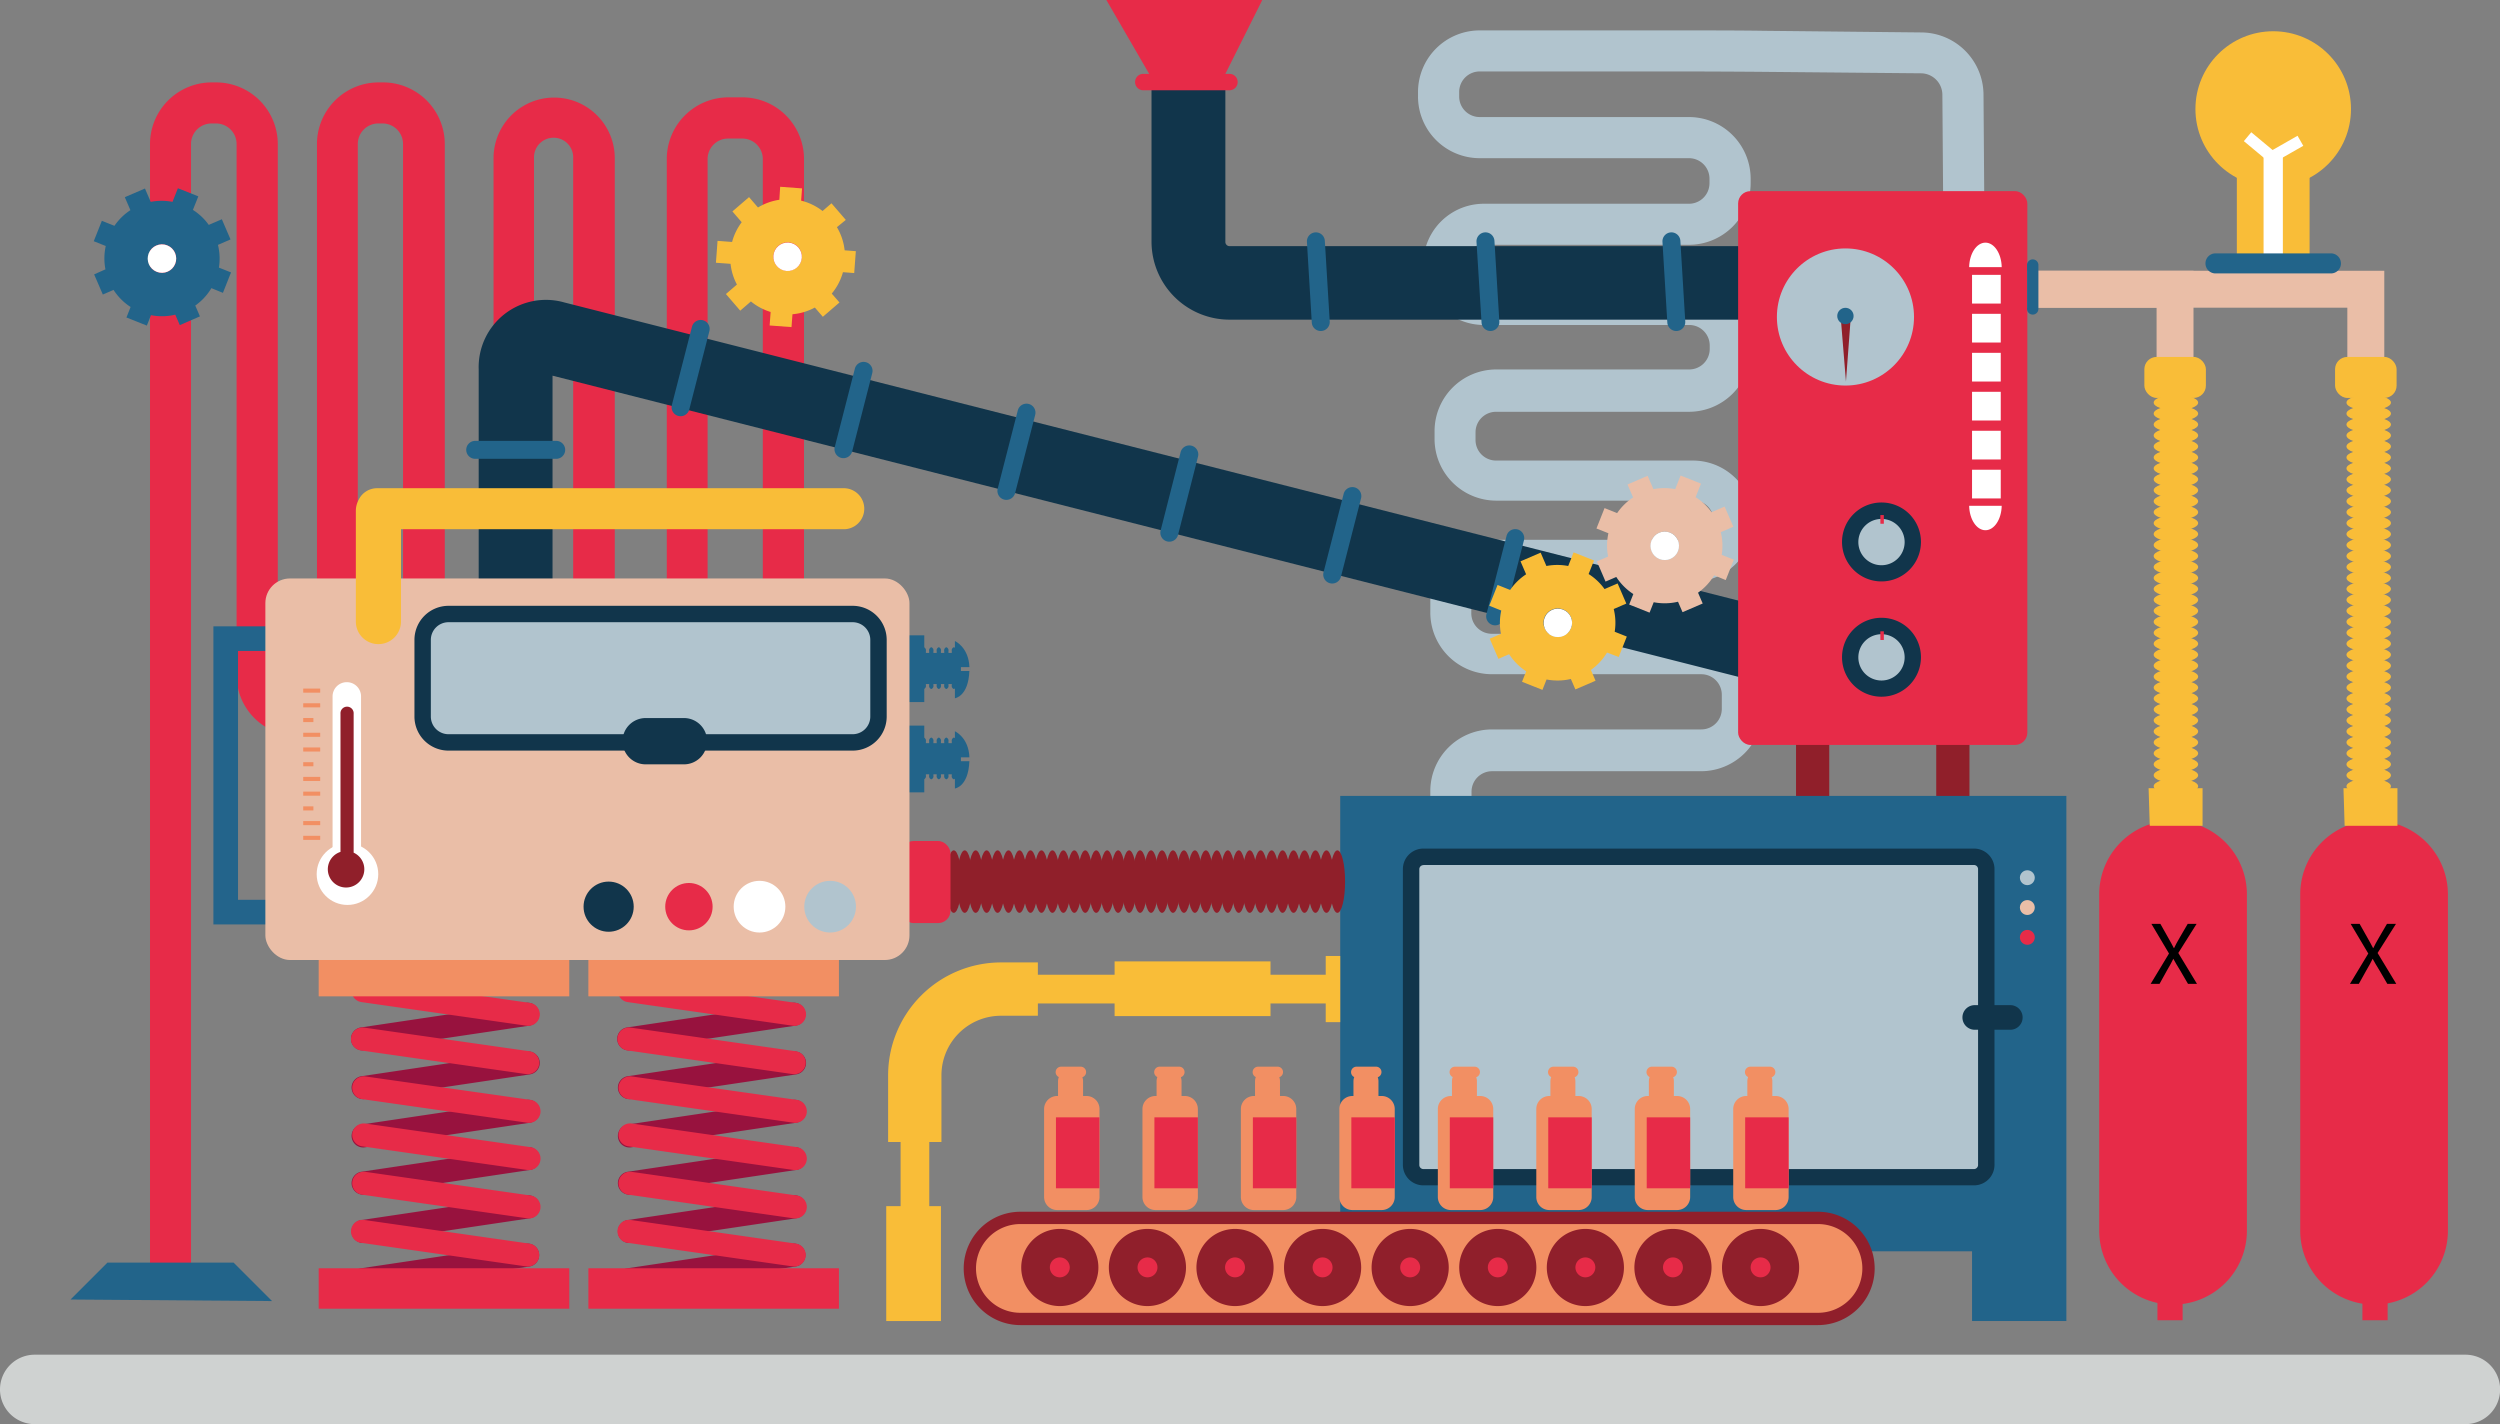 <svg id="object" xmlns="http://www.w3.org/2000/svg" viewBox="0 0 647.97 369.12"><rect x="0" y="0" width="647.97" height="369.12" fill="#808080" stroke="none"/><title>factory</title><path d="M648,360.12a9,9,0,0,1-9,9H9a9,9,0,0,1-9-9H0a9,9,0,0,1,9-9H639a9,9,0,0,1,9,9h0Z" style="fill:#cfd2d1"/><path d="M49.51,336.62H38.88V37.31a16,16,0,0,1,16-15.95H56A16,16,0,0,1,72,37.31V175a5.08,5.08,0,1,0,10.15,0V37.31a16,16,0,0,1,16-15.95h1.18a16,16,0,0,1,15.95,15.95V168.23a5.32,5.32,0,0,0,5.32,5.32h2a5.32,5.32,0,0,0,5.32-5.32V41a15.71,15.71,0,1,1,31.42,0V170.5a5.32,5.32,0,0,0,5.32,5.32h2.84a5.32,5.32,0,0,0,5.32-5.32V41.23a16,16,0,0,1,15.95-16h3.67a16,16,0,0,1,15.95,16V170.5a5.32,5.32,0,0,0,5.32,5.32h1.18a18.45,18.45,0,0,0,5.32-.7v-1.8h10.63v3.91c0,5.6-6.26,9.22-16,9.22h-1.18a16,16,0,0,1-15.95-16V41.23a5.32,5.32,0,0,0-5.32-5.32h-3.67a5.32,5.32,0,0,0-5.32,5.32V170.5a16,16,0,0,1-16,16h-2.84a16,16,0,0,1-16-16V41a5.08,5.08,0,1,0-10.15,0v127.2a16,16,0,0,1-15.95,16h-2a16,16,0,0,1-16-16V37.31A5.32,5.32,0,0,0,99.24,32H98.06a5.32,5.32,0,0,0-5.32,5.32V175a15.71,15.71,0,1,1-31.42,0V37.31A5.32,5.32,0,0,0,56,32H54.83a5.32,5.32,0,0,0-5.32,5.32V336.62Z" style="fill:#e72b48"/><polygon points="18.28 336.82 27.85 327.25 60.54 327.25 70.51 337.22 18.28 336.82" style="fill:#22648a"/><polygon points="617.98 95.79 608.4 95.79 608.4 79.75 514.85 79.75 514.85 70.18 617.98 70.18 617.98 95.79" style="fill:#eabea7"/><polygon points="568.53 95.79 558.96 95.79 558.96 79.75 465.4 79.75 465.4 70.18 568.53 70.18 568.53 95.79" style="fill:#eabea7"/><path d="M582.37,319a19.14,19.14,0,0,1-19.14,19.14h0A19.14,19.14,0,0,1,544.09,319V231.81a19.14,19.14,0,0,1,19.14-19.14h0a19.14,19.14,0,0,1,19.14,19.14V319Z" style="fill:#e72b48"/><path d="M634.47,319a19.14,19.14,0,0,1-19.14,19.14h0A19.14,19.14,0,0,1,596.19,319V231.81a19.14,19.14,0,0,1,19.14-19.14h0a19.14,19.14,0,0,1,19.14,19.14V319Z" style="fill:#e72b48"/><rect x="559.18" y="336.03" width="6.53" height="6.16" style="fill:#e72b48"/><rect x="612.31" y="336.03" width="6.53" height="6.16" style="fill:#e72b48"/><path d="M567.1,255l-2-3.43c-0.81-1.31-1.31-2.17-1.8-3.07h0c-0.44.9-.87,1.73-1.68,3.09L559.73,255h-2.3l4.75-7.86-4.56-7.68h2.33l2.05,3.64c0.58,1,1,1.8,1.43,2.63h0.07c0.44-.92.83-1.64,1.41-2.63l2.12-3.64h2.3L564.59,247l4.84,8H567.1Z"/><path d="M618.76,255l-2-3.43c-0.81-1.31-1.31-2.17-1.8-3.07h0c-0.44.9-.87,1.73-1.68,3.09L611.38,255h-2.3l4.75-7.86-4.57-7.68h2.33l2.05,3.64c0.58,1,1,1.8,1.43,2.63h0.07c0.44-.92.83-1.64,1.41-2.63l2.12-3.64H621L616.24,247l4.84,8h-2.33Z"/><g id="luz"><circle cx="589.19" cy="28.26" r="20.16" style="fill:#f9bd38"/><rect x="579.76" y="33.46" width="18.86" height="34.46" style="fill:#f9bd38"/></g><line x1="589.19" y1="67.27" x2="589.19" y2="39.31" style="fill:none;stroke:#fff;stroke-miterlimit:10;stroke-width:5px"/><path d="M606.75,68.27a2.6,2.6,0,0,1-2.6,2.6H574.23a2.6,2.6,0,0,1-2.6-2.6h0a2.6,2.6,0,0,1,2.6-2.6h29.91a2.6,2.6,0,0,1,2.6,2.6h0Z" style="fill:#22648a"/><polyline points="596.24 36.49 588.87 40.7 582.54 35.43" style="fill:none;stroke:#fff;stroke-miterlimit:10;stroke-width:3px"/><path d="M456.9,222.24H386.72a16,16,0,0,1-16-16v-1.18a16,16,0,0,1,16-16h54.23a5.32,5.32,0,0,0,5.32-5.32v-3.67a5.32,5.32,0,0,0-5.32-5.32H386.72a16,16,0,0,1-16-16v-2.84a16,16,0,0,1,16-16h52.1a5.08,5.08,0,1,0,0-10.15h-51a16,16,0,0,1-16-16v-2a16,16,0,0,1,16-16h50a5.32,5.32,0,0,0,5.32-5.32V89.55a5.32,5.32,0,0,0-5.32-5.32H384.59a15.71,15.71,0,1,1,0-31.42h53.17a5.32,5.32,0,0,0,5.32-5.32V46.32A5.32,5.32,0,0,0,437.76,41H383.53a16,16,0,0,1-16-16V23.88a16,16,0,0,1,16-16h52.1c5.85,0,15.41,0,21.32.1L498.1,8.41a16.2,16.2,0,0,1,16,16l0.3,41.5L503.74,66l-0.3-41.5A5.59,5.59,0,0,0,498,19l-41.16-.38c-5.88-.05-15.4-0.1-21.22-0.1h-52.1a5.32,5.32,0,0,0-5.32,5.32v1.18a5.32,5.32,0,0,0,5.32,5.32h54.23a16,16,0,0,1,16,15.95V47.5a16,16,0,0,1-16,15.95H384.59a5.08,5.08,0,1,0,0,10.15h53.17a16,16,0,0,1,16,16v1.18a16,16,0,0,1-16,15.95h-50a5.32,5.32,0,0,0-5.32,5.32v2a5.32,5.32,0,0,0,5.32,5.32h51a15.71,15.71,0,1,1,0,31.42h-52.1a5.32,5.32,0,0,0-5.32,5.32v2.84a5.32,5.32,0,0,0,5.32,5.32h54.23a16,16,0,0,1,16,15.95v3.67a16,16,0,0,1-16,16H386.72a5.32,5.32,0,0,0-5.32,5.32v1.18a5.32,5.32,0,0,0,5.32,5.32H456.9v10.63Z" style="fill:#b1c4ce"/><path d="M460.73,177.4a19.47,19.47,0,0,1-4.79-.61L143.21,97.37v65.32H124.07v-67a17.43,17.43,0,0,1,22.23-17.29l312.85,79.45,0.81-74a1,1,0,0,0-.95-1H318.66a20.23,20.23,0,0,1-20.2-20.2V19.14H317.6v43.6a1.09,1.09,0,0,0,1.06,1.06H459a20.09,20.09,0,0,1,20.09,20.31l-0.83,75.5a18,18,0,0,1-6.85,14.22A17.46,17.46,0,0,1,460.73,177.4Z" style="fill:#11354b"/><path d="M178.65,106.13a2.33,2.33,0,0,1-2.83,1.68h0a2.33,2.33,0,0,1-1.68-2.83l5.21-20.29A2.33,2.33,0,0,1,182.18,83h0a2.33,2.33,0,0,1,1.68,2.83Z" style="fill:#22648a"/><path d="M123.16,118.92a2.33,2.33,0,0,1-2.32-2.33h0a2.33,2.33,0,0,1,2.33-2.32l21,0a2.33,2.33,0,0,1,2.32,2.33h0a2.33,2.33,0,0,1-2.33,2.32Z" style="fill:#22648a"/><path d="M338.74,62.7a2.33,2.33,0,0,1,2.18-2.47h0a2.33,2.33,0,0,1,2.46,2.18l1.27,20.91a2.33,2.33,0,0,1-2.18,2.47h0A2.33,2.33,0,0,1,340,83.62Z" style="fill:#22648a"/><path d="M382.69,62.7a2.33,2.33,0,0,1,2.18-2.47h0a2.33,2.33,0,0,1,2.47,2.18l1.27,20.91a2.33,2.33,0,0,1-2.18,2.47h0A2.33,2.33,0,0,1,384,83.62Z" style="fill:#22648a"/><path d="M430.89,62.7a2.33,2.33,0,0,1,2.18-2.47h0a2.33,2.33,0,0,1,2.46,2.18l1.27,20.91a2.33,2.33,0,0,1-2.18,2.47h0a2.33,2.33,0,0,1-2.47-2.18Z" style="fill:#22648a"/><path d="M220.87,117a2.33,2.33,0,0,1-2.83,1.68h0a2.33,2.33,0,0,1-1.68-2.83l5.21-20.3a2.33,2.33,0,0,1,2.83-1.68h0a2.33,2.33,0,0,1,1.68,2.83Z" style="fill:#22648a"/><path d="M263.1,127.81a2.33,2.33,0,0,1-2.83,1.68h0a2.33,2.33,0,0,1-1.68-2.83l5.21-20.29a2.33,2.33,0,0,1,2.83-1.67h0a2.33,2.33,0,0,1,1.68,2.83Z" style="fill:#22648a"/><path d="M305.33,138.65a2.33,2.33,0,0,1-2.83,1.68h0a2.33,2.33,0,0,1-1.68-2.83L306,117.2a2.33,2.33,0,0,1,2.83-1.68h0a2.33,2.33,0,0,1,1.68,2.83Z" style="fill:#22648a"/><path d="M347.55,149.49a2.33,2.33,0,0,1-2.83,1.68h0a2.33,2.33,0,0,1-1.68-2.83L348.26,128a2.33,2.33,0,0,1,2.83-1.68h0a2.33,2.33,0,0,1,1.68,2.83Z" style="fill:#22648a"/><path d="M389.78,160.33a2.33,2.33,0,0,1-2.83,1.68h0a2.33,2.33,0,0,1-1.68-2.83l5.21-20.29a2.33,2.33,0,0,1,2.83-1.68h0A2.33,2.33,0,0,1,395,140Z" style="fill:#22648a"/><path d="M320.79,21.27a2.13,2.13,0,0,1-2.13,2.13H296.33a2.13,2.13,0,0,1-2.13-2.13h0a2.13,2.13,0,0,1,2.13-2.13h22.33a2.13,2.13,0,0,1,2.13,2.13h0Z" style="fill:#e72b48"/><rect x="465.51" y="189.36" width="8.61" height="20.46" style="fill:#901f2a"/><rect x="501.85" y="188.01" width="8.61" height="20.45" style="fill:#901f2a"/><rect x="450.5" y="49.54" width="74.96" height="143.54" rx="3.19" ry="3.19" style="fill:#e72b48"/><rect x="511.13" y="71.24" width="7.44" height="7.44" style="fill:#fff"/><rect x="511.13" y="81.34" width="7.44" height="7.44" style="fill:#fff"/><rect x="511.13" y="91.45" width="7.44" height="7.44" style="fill:#fff"/><rect x="511.13" y="101.55" width="7.44" height="7.44" style="fill:#fff"/><rect x="511.13" y="111.65" width="7.44" height="7.44" style="fill:#fff"/><rect x="511.13" y="121.75" width="7.44" height="7.44" style="fill:#fff"/><path d="M518.82,69.23c-0.07-3.52-1.93-6.34-4.22-6.34s-4.15,2.82-4.22,6.34h8.45Z" style="fill:#fff"/><path d="M518.82,131.09c-0.07,3.52-1.93,6.34-4.22,6.34s-4.15-2.82-4.22-6.34h8.45Z" style="fill:#fff"/><circle cx="487.66" cy="140.48" r="8.1" style="fill:#b1c4ce"/><path d="M487.66,150.7a10.23,10.23,0,1,1,10.23-10.23A10.24,10.24,0,0,1,487.66,150.7Zm0-16.2a6,6,0,1,0,6,6A6,6,0,0,0,487.66,134.5Z" style="fill:#11354b"/><circle cx="487.66" cy="170.35" r="8.1" style="fill:#b1c4ce"/><path d="M487.66,180.58a10.23,10.23,0,1,1,10.23-10.23A10.24,10.24,0,0,1,487.66,180.58Zm0-16.2a6,6,0,1,0,6,6A6,6,0,0,0,487.66,164.38Z" style="fill:#11354b"/><rect x="487.37" y="133.5" width="0.9" height="2.25" style="fill:#e72b48"/><rect x="487.37" y="163.63" width="0.9" height="2.25" style="fill:#e72b48"/><circle cx="478.32" cy="82.16" r="17.77" style="fill:#b1c4ce"/><polygon points="478.45 98.89 479.73 81.76 477.04 81.62 478.45 98.89" style="fill:#901f2a"/><circle cx="478.31" cy="81.9" r="2.12" style="fill:#22648a"/><path d="M528.33,80.07a1.47,1.47,0,0,1-1.47,1.47h0a1.47,1.47,0,0,1-1.47-1.47V68.7a1.47,1.47,0,0,1,1.47-1.47h0a1.47,1.47,0,0,1,1.47,1.47V80.07Z" style="fill:#23648b"/><polygon points="535.58 206.29 347.37 206.29 347.37 342.39 368.64 342.39 368.64 324.32 511.13 324.32 511.13 342.39 535.58 342.39 535.58 206.29" style="fill:#22648a"/><rect x="365.74" y="222.07" width="149.08" height="83.04" rx="3.19" ry="3.19" style="fill:#b1c4ce"/><path d="M511.63,307.23H368.93a5.32,5.32,0,0,1-5.32-5.32V225.26a5.32,5.32,0,0,1,5.32-5.32h142.7a5.32,5.32,0,0,1,5.32,5.32v76.66A5.32,5.32,0,0,1,511.63,307.23Zm-142.7-83a1.06,1.06,0,0,0-1.06,1.06v76.66a1.06,1.06,0,0,0,1.06,1.06h142.7a1.06,1.06,0,0,0,1.06-1.06V225.26a1.06,1.06,0,0,0-1.06-1.06H368.93Z" style="fill:#11354b"/><circle cx="525.46" cy="227.49" r="1.93" style="fill:#b1c4ce"/><circle cx="525.46" cy="235.22" r="1.93" style="fill:#eabea7"/><circle cx="525.46" cy="242.95" r="1.93" style="fill:#e72b48"/><path d="M524.24,263.71a3.19,3.19,0,0,1-3.19,3.19h-9.22a3.19,3.19,0,0,1-3.19-3.19h0a3.19,3.19,0,0,1,3.19-3.19h9.22a3.19,3.19,0,0,1,3.19,3.19h0Z" style="fill:#11354b"/><g id="pata2"><path d="M91,269.7a3,3,0,0,0,3.4,2.52l42.79-6.38a3,3,0,0,0,2.52-3.4h0a3,3,0,0,0-3.4-2.52l-42.79,6.38A3,3,0,0,0,91,269.7h0Z" style="fill:#98123e"/><path d="M91.13,256.35a3,3,0,0,0,2.54,3.38l42.83,6.13a3,3,0,0,0,3.38-2.54h0a3,3,0,0,0-2.54-3.38l-42.83-6.13a3,3,0,0,0-3.38,2.54h0Z" style="fill:#e72b48"/><path d="M91.16,282.33a3,3,0,0,0,3.4,2.52l42.79-6.38a3,3,0,0,0,2.52-3.4h0a3,3,0,0,0-3.4-2.51l-42.79,6.38a3,3,0,0,0-2.52,3.4h0Z" style="fill:#98123e"/><path d="M91,268.88a3,3,0,0,0,2.53,3.38l42.83,6.13a3,3,0,0,0,3.38-2.54h0a3,3,0,0,0-2.53-3.38l-42.83-6.13A3,3,0,0,0,91,268.88h0Z" style="fill:#e72b48"/><path d="M91.16,294.86a3,3,0,0,0,3.4,2.52L137.35,291a3,3,0,0,0,2.52-3.4h0a3,3,0,0,0-3.4-2.52l-42.79,6.38a3,3,0,0,0-2.52,3.4h0Z" style="fill:#98123e"/><path d="M91.32,281.5a3,3,0,0,0,2.54,3.38L136.69,291a3,3,0,0,0,3.38-2.54h0a3,3,0,0,0-2.54-3.38L94.7,279a3,3,0,0,0-3.38,2.54h0Z" style="fill:#e72b48"/><path d="M91.16,307.1a3,3,0,0,0,3.4,2.52l42.79-6.38a3,3,0,0,0,2.52-3.4h0a3,3,0,0,0-3.4-2.51L93.68,303.7a3,3,0,0,0-2.52,3.4h0Z" style="fill:#98123e"/><path d="M91.32,293.74a3,3,0,0,0,2.54,3.38l42.83,6.13a3,3,0,0,0,3.38-2.54h0a3,3,0,0,0-2.54-3.38L94.7,291.21a3,3,0,0,0-3.38,2.54h0Z" style="fill:#e72b48"/><path d="M91.16,319.62a3,3,0,0,0,3.4,2.52l42.79-6.38a3,3,0,0,0,2.52-3.4h0a3,3,0,0,0-3.4-2.52l-42.79,6.38a3,3,0,0,0-2.52,3.4h0Z" style="fill:#98123e"/><path d="M91.32,306.27a3,3,0,0,0,2.54,3.38l42.83,6.13a3,3,0,0,0,3.38-2.54h0a3,3,0,0,0-2.54-3.38L94.7,303.73a3,3,0,0,0-3.38,2.54h0Z" style="fill:#e72b48"/><path d="M91,332.14a3,3,0,0,0,3.4,2.51l42.79-6.38a3,3,0,0,0,2.52-3.4h0a3,3,0,0,0-3.4-2.52l-42.79,6.38a3,3,0,0,0-2.52,3.4h0Z" style="fill:#98123e"/><path d="M91,318.73a3,3,0,0,0,2.53,3.38l42.83,6.13a3,3,0,0,0,3.38-2.53h0a3,3,0,0,0-2.54-3.38L94.43,316.2A3,3,0,0,0,91,318.73h0Z" style="fill:#e72b48"/></g><polygon id="ppata2" points="147.55 339.2 147.55 339.2 82.6 339.2 82.6 339.2 82.6 328.72 82.6 328.72 147.55 328.72 147.55 328.72 147.55 339.2" style="fill:#e72b48"/><polygon points="147.55 258.24 147.55 258.24 82.6 258.24 82.6 258.24 82.6 247.76 82.6 247.76 147.55 247.76 147.55 247.76 147.55 258.24" style="fill:#f28f63"/><g id="pata1"><path d="M160,269.7a3,3,0,0,0,3.4,2.52l42.79-6.38a3,3,0,0,0,2.52-3.4h0a3,3,0,0,0-3.4-2.52l-42.79,6.38a3,3,0,0,0-2.52,3.4h0Z" style="fill:#98123e"/><path d="M160.15,256.35a3,3,0,0,0,2.53,3.38l42.83,6.13a3,3,0,0,0,3.38-2.54h0a3,3,0,0,0-2.53-3.38l-42.83-6.13a3,3,0,0,0-3.38,2.54h0Z" style="fill:#e72b48"/><path d="M160.18,282.33a3,3,0,0,0,3.4,2.52l42.79-6.38a3,3,0,0,0,2.52-3.4h0a3,3,0,0,0-3.4-2.51l-42.79,6.38a3,3,0,0,0-2.52,3.4h0Z" style="fill:#98123e"/><path d="M160.05,268.88a3,3,0,0,0,2.54,3.38l42.83,6.13a3,3,0,0,0,3.38-2.54h0a3,3,0,0,0-2.53-3.38l-42.83-6.13a3,3,0,0,0-3.38,2.53h0Z" style="fill:#e72b48"/><path d="M160.18,294.86a3,3,0,0,0,3.4,2.52L206.37,291a3,3,0,0,0,2.52-3.4h0a3,3,0,0,0-3.4-2.52l-42.79,6.38a3,3,0,0,0-2.52,3.4h0Z" style="fill:#98123e"/><path d="M160.34,281.5a3,3,0,0,0,2.54,3.38L205.71,291a3,3,0,0,0,3.38-2.54h0a3,3,0,0,0-2.53-3.38L163.73,279a3,3,0,0,0-3.38,2.54h0Z" style="fill:#e72b48"/><path d="M160.18,307.1a3,3,0,0,0,3.4,2.52l42.79-6.38a3,3,0,0,0,2.52-3.4h0a3,3,0,0,0-3.4-2.51L162.7,303.7a3,3,0,0,0-2.52,3.4h0Z" style="fill:#98123e"/><path d="M160.34,293.74a3,3,0,0,0,2.54,3.38l42.83,6.13a3,3,0,0,0,3.38-2.54h0a3,3,0,0,0-2.53-3.38l-42.83-6.13a3,3,0,0,0-3.38,2.54h0Z" style="fill:#e72b48"/><path d="M160.18,319.62a3,3,0,0,0,3.4,2.52l42.79-6.38a3,3,0,0,0,2.52-3.4h0a3,3,0,0,0-3.4-2.52l-42.79,6.38a3,3,0,0,0-2.52,3.4h0Z" style="fill:#98123e"/><path d="M160.34,306.27a3,3,0,0,0,2.54,3.38l42.83,6.13a3,3,0,0,0,3.38-2.54h0a3,3,0,0,0-2.53-3.38l-42.83-6.13a3,3,0,0,0-3.38,2.54h0Z" style="fill:#e72b48"/><path d="M160,332.14a3,3,0,0,0,3.4,2.51l42.8-6.38a3,3,0,0,0,2.52-3.4h0a3,3,0,0,0-3.4-2.52l-42.79,6.38a3,3,0,0,0-2.52,3.4h0Z" style="fill:#98123e"/><path d="M160.07,318.73a3,3,0,0,0,2.54,3.38l42.83,6.13a3,3,0,0,0,3.38-2.53h0a3,3,0,0,0-2.54-3.38l-42.83-6.13a3,3,0,0,0-3.38,2.54h0Z" style="fill:#e72b48"/></g><polygon id="ppata1" points="217.44 339.2 217.44 339.2 152.5 339.2 152.5 339.2 152.5 328.72 152.5 328.72 217.44 328.72 217.44 328.72 217.44 339.2" style="fill:#e72b48"/><polygon points="217.44 258.24 217.44 258.24 152.5 258.24 152.5 258.24 152.5 247.76 152.5 247.76 217.44 247.76 217.44 247.76 217.44 258.24" style="fill:#f28f63"/><path d="M484.29,328.76a13.1,13.1,0,0,1-13.1,13.1H264.47a13.1,13.1,0,0,1-13.1-13.1h0a13.1,13.1,0,0,1,13.1-13.1H471.2a13.1,13.1,0,0,1,13.1,13.1h0Z" style="fill:#f28f63"/><path d="M471.2,343.45H264.47a14.69,14.69,0,1,1,0-29.38H471.2A14.69,14.69,0,0,1,471.2,343.45ZM264.47,317.26a11.5,11.5,0,1,0,0,23H471.2a11.5,11.5,0,0,0,0-23H264.47Z" style="fill:#901f2b"/><circle cx="274.69" cy="328.5" r="6.31" style="fill:#e72b48"/><path d="M274.69,338.52a10,10,0,1,1,10-10A10,10,0,0,1,274.69,338.52Zm0-12.61a2.58,2.58,0,1,0,2.58,2.58A2.59,2.59,0,0,0,274.69,325.91Z" style="fill:#901f2b"/><circle cx="297.4" cy="328.5" r="6.31" style="fill:#e72b48"/><path d="M297.4,338.52a10,10,0,1,1,10-10A10,10,0,0,1,297.4,338.52Zm0-12.61A2.58,2.58,0,1,0,300,328.5,2.59,2.59,0,0,0,297.4,325.91Z" style="fill:#901f2b"/><circle cx="320.1" cy="328.5" r="6.31" style="fill:#e72b48"/><path d="M320.1,338.52a10,10,0,1,1,10-10A10,10,0,0,1,320.1,338.52Zm0-12.61a2.58,2.58,0,1,0,2.58,2.58A2.59,2.59,0,0,0,320.1,325.91Z" style="fill:#901f2b"/><circle cx="342.8" cy="328.5" r="6.31" style="fill:#e72b48"/><path d="M342.8,338.52a10,10,0,1,1,10-10A10,10,0,0,1,342.8,338.52Zm0-12.61a2.58,2.58,0,1,0,2.58,2.58A2.59,2.59,0,0,0,342.8,325.91Z" style="fill:#901f2b"/><circle cx="365.5" cy="328.5" r="6.31" style="fill:#e72b48"/><path d="M365.5,338.52a10,10,0,1,1,10-10A10,10,0,0,1,365.5,338.52Zm0-12.61a2.58,2.58,0,1,0,2.58,2.58A2.59,2.59,0,0,0,365.5,325.91Z" style="fill:#901f2b"/><circle cx="388.21" cy="328.5" r="6.31" style="fill:#e72b48"/><path d="M388.21,338.52a10,10,0,1,1,10-10A10,10,0,0,1,388.21,338.52Zm0-12.61a2.58,2.58,0,1,0,2.58,2.58A2.59,2.59,0,0,0,388.21,325.91Z" style="fill:#901f2b"/><circle cx="410.91" cy="328.5" r="6.31" style="fill:#e72b48"/><path d="M410.91,338.52a10,10,0,1,1,10-10A10,10,0,0,1,410.91,338.52Zm0-12.61a2.58,2.58,0,1,0,2.58,2.58A2.59,2.59,0,0,0,410.91,325.91Z" style="fill:#901f2b"/><circle cx="433.61" cy="328.5" r="6.31" style="fill:#e72b48"/><path d="M433.61,338.52a10,10,0,1,1,10-10A10,10,0,0,1,433.61,338.52Zm0-12.61a2.58,2.58,0,1,0,2.58,2.58A2.59,2.59,0,0,0,433.61,325.91Z" style="fill:#901f2b"/><circle cx="456.32" cy="328.5" r="6.31" style="fill:#e72b48"/><path d="M456.32,338.52a10,10,0,1,1,10-10A10,10,0,0,1,456.32,338.52Zm0-12.61a2.58,2.58,0,1,0,2.58,2.58A2.59,2.59,0,0,0,456.32,325.91Z" style="fill:#901f2b"/><path d="M281.57,284.07h-0.85v-3.8a3.24,3.24,0,0,0-.18-1.07,1.4,1.4,0,0,0-.46-2.73H275a1.41,1.41,0,0,0-.57,2.69,3.22,3.22,0,0,0-.2,1.11v3.8H274a3.38,3.38,0,0,0-3.38,3.38v22.8a3.38,3.38,0,0,0,3.38,3.38h7.6a3.38,3.38,0,0,0,3.38-3.38v-22.8A3.38,3.38,0,0,0,281.57,284.07Z" style="fill:#f28f63"/><rect x="273.69" y="289.6" width="11.26" height="18.39" style="fill:#e72b48"/><path d="M307.09,284.07h-0.85v-3.8a3.23,3.23,0,0,0-.18-1.07,1.4,1.4,0,0,0-.45-2.73h-5.07a1.41,1.41,0,0,0-.57,2.69,3.23,3.23,0,0,0-.2,1.11v3.8h-0.28a3.38,3.38,0,0,0-3.38,3.38v22.8a3.38,3.38,0,0,0,3.38,3.38h7.6a3.38,3.38,0,0,0,3.38-3.38v-22.8A3.38,3.38,0,0,0,307.09,284.07Z" style="fill:#f28f63"/><rect x="299.21" y="289.6" width="11.26" height="18.39" style="fill:#e72b48"/><path d="M332.61,284.07h-0.85v-3.8a3.22,3.22,0,0,0-.18-1.07,1.4,1.4,0,0,0-.45-2.73h-5.07a1.41,1.41,0,0,0-.57,2.69,3.21,3.21,0,0,0-.2,1.11v3.8H325a3.38,3.38,0,0,0-3.38,3.38v22.8a3.38,3.38,0,0,0,3.38,3.38h7.6a3.38,3.38,0,0,0,3.38-3.38v-22.8A3.38,3.38,0,0,0,332.61,284.07Z" style="fill:#f28f63"/><rect x="324.73" y="289.6" width="11.26" height="18.39" style="fill:#e72b48"/><path d="M358.13,284.07h-0.85v-3.8a3.24,3.24,0,0,0-.18-1.07,1.4,1.4,0,0,0-.46-2.73h-5.07a1.41,1.41,0,0,0-.57,2.69,3.22,3.22,0,0,0-.2,1.11v3.8h-0.28a3.38,3.38,0,0,0-3.38,3.38v22.8a3.38,3.38,0,0,0,3.38,3.38h7.6a3.38,3.38,0,0,0,3.38-3.38v-22.8A3.38,3.38,0,0,0,358.13,284.07Z" style="fill:#f28f63"/><rect x="350.25" y="289.6" width="11.26" height="18.39" style="fill:#e72b48"/><path d="M383.65,284.07h-0.85v-3.8a3.24,3.24,0,0,0-.18-1.07,1.4,1.4,0,0,0-.46-2.73H377.1a1.41,1.41,0,0,0-.57,2.69,3.24,3.24,0,0,0-.2,1.11v3.8h-0.28a3.38,3.38,0,0,0-3.38,3.38v22.8a3.38,3.38,0,0,0,3.38,3.38h7.6a3.38,3.38,0,0,0,3.38-3.38v-22.8A3.38,3.38,0,0,0,383.65,284.07Z" style="fill:#f28f63"/><rect x="375.77" y="289.6" width="11.26" height="18.39" style="fill:#e72b48"/><path d="M409.17,284.07h-0.85v-3.8a3.22,3.22,0,0,0-.18-1.07,1.4,1.4,0,0,0-.45-2.73h-5.07a1.41,1.41,0,0,0-.57,2.69,3.24,3.24,0,0,0-.2,1.11v3.8h-0.28a3.38,3.38,0,0,0-3.38,3.38v22.8a3.38,3.38,0,0,0,3.38,3.38h7.6a3.38,3.38,0,0,0,3.38-3.38v-22.8A3.38,3.38,0,0,0,409.17,284.07Z" style="fill:#f28f63"/><rect x="401.29" y="289.6" width="11.26" height="18.39" style="fill:#e72b48"/><path d="M434.69,284.07h-0.84v-3.8a3.24,3.24,0,0,0-.18-1.07,1.4,1.4,0,0,0-.46-2.73h-5.07a1.41,1.41,0,0,0-.57,2.69,3.22,3.22,0,0,0-.2,1.11v3.8h-0.28a3.38,3.38,0,0,0-3.38,3.38v22.8a3.38,3.38,0,0,0,3.38,3.38h7.6a3.38,3.38,0,0,0,3.38-3.38v-22.8A3.38,3.38,0,0,0,434.69,284.07Z" style="fill:#f28f63"/><rect x="426.81" y="289.6" width="11.26" height="18.39" style="fill:#e72b48"/><path d="M460.21,284.07h-0.84v-3.8a3.24,3.24,0,0,0-.18-1.07,1.4,1.4,0,0,0-.46-2.73h-5.07a1.41,1.41,0,0,0-.57,2.69,3.25,3.25,0,0,0-.2,1.11v3.8h-0.28a3.38,3.38,0,0,0-3.38,3.38v22.8a3.38,3.38,0,0,0,3.38,3.38h7.6a3.38,3.38,0,0,0,3.38-3.38v-22.8A3.38,3.38,0,0,0,460.21,284.07Z" style="fill:#f28f63"/><rect x="452.33" y="289.6" width="11.26" height="18.39" style="fill:#e72b48"/><rect x="343.61" y="247.78" width="3.76" height="17.15" style="fill:#f9bd38"/><path d="M240.86,341.33h-7.44V278.69a26.08,26.08,0,0,1,26.05-26.05h86v7.44h-86a18.63,18.63,0,0,0-18.61,18.61v62.64Z" style="fill:#f9bd38"/><path d="M269,249.45h-9.57a29.27,29.27,0,0,0-29.24,29.24V296h13.82V278.69a15.44,15.44,0,0,1,15.42-15.42H269V249.45Z" style="fill:#f9bd38"/><rect x="288.89" y="249.18" width="40.41" height="14.18" style="fill:#f9bd38"/><rect x="229.7" y="312.62" width="14.18" height="29.78" style="fill:#f9bd38"/><ellipse cx="247.2" cy="228.5" rx="1.99" ry="8.1" style="fill:#901f2a"/><ellipse cx="250.04" cy="228.5" rx="1.99" ry="8.1" style="fill:#901f2a"/><ellipse cx="252.88" cy="228.5" rx="1.99" ry="8.1" style="fill:#901f2a"/><ellipse cx="255.72" cy="228.5" rx="1.99" ry="8.1" style="fill:#901f2a"/><ellipse cx="258.56" cy="228.5" rx="1.99" ry="8.1" style="fill:#901f2a"/><ellipse cx="261.4" cy="228.5" rx="1.99" ry="8.1" style="fill:#901f2a"/><ellipse cx="264.24" cy="228.5" rx="1.99" ry="8.1" style="fill:#901f2a"/><ellipse cx="267.09" cy="228.5" rx="1.99" ry="8.1" style="fill:#901f2a"/><ellipse cx="269.93" cy="228.5" rx="1.99" ry="8.1" style="fill:#901f2a"/><ellipse cx="272.77" cy="228.5" rx="1.99" ry="8.1" style="fill:#901f2a"/><ellipse cx="275.61" cy="228.5" rx="1.99" ry="8.1" style="fill:#901f2a"/><ellipse cx="278.45" cy="228.5" rx="1.99" ry="8.1" style="fill:#901f2a"/><ellipse cx="281.29" cy="228.5" rx="1.99" ry="8.1" style="fill:#901f2a"/><ellipse cx="284.13" cy="228.5" rx="1.99" ry="8.1" style="fill:#901f2a"/><ellipse cx="286.97" cy="228.5" rx="1.99" ry="8.1" style="fill:#901f2a"/><ellipse cx="289.81" cy="228.5" rx="1.99" ry="8.1" style="fill:#901f2a"/><ellipse cx="292.66" cy="228.5" rx="1.99" ry="8.1" style="fill:#901f2a"/><ellipse cx="295.5" cy="228.5" rx="1.99" ry="8.1" style="fill:#901f2a"/><ellipse cx="298.34" cy="228.5" rx="1.99" ry="8.1" style="fill:#901f2a"/><ellipse cx="301.18" cy="228.5" rx="1.99" ry="8.1" style="fill:#901f2a"/><ellipse cx="304.02" cy="228.5" rx="1.99" ry="8.1" style="fill:#901f2a"/><ellipse cx="306.86" cy="228.5" rx="1.99" ry="8.1" style="fill:#901f2a"/><ellipse cx="309.7" cy="228.5" rx="1.99" ry="8.1" style="fill:#901f2a"/><ellipse cx="312.54" cy="228.5" rx="1.99" ry="8.1" style="fill:#901f2a"/><ellipse cx="315.38" cy="228.5" rx="1.99" ry="8.1" style="fill:#901f2a"/><ellipse cx="318.23" cy="228.5" rx="1.99" ry="8.1" style="fill:#901f2a"/><ellipse cx="321.07" cy="228.5" rx="1.99" ry="8.1" style="fill:#901f2a"/><ellipse cx="323.91" cy="228.5" rx="1.99" ry="8.1" style="fill:#901f2a"/><ellipse cx="326.75" cy="228.5" rx="1.99" ry="8.1" style="fill:#901f2a"/><ellipse cx="329.59" cy="228.5" rx="1.99" ry="8.1" style="fill:#901f2a"/><ellipse cx="332.43" cy="228.5" rx="1.99" ry="8.1" style="fill:#901f2a"/><ellipse cx="335.27" cy="228.5" rx="1.99" ry="8.1" style="fill:#901f2a"/><ellipse cx="338.11" cy="228.5" rx="1.99" ry="8.1" style="fill:#901f2a"/><ellipse cx="340.95" cy="228.5" rx="1.99" ry="8.1" style="fill:#901f2a"/><ellipse cx="343.8" cy="228.5" rx="1.99" ry="8.1" style="fill:#901f2a"/><ellipse cx="346.64" cy="228.5" rx="1.99" ry="8.1" style="fill:#901f2a"/><rect x="233.6" y="217.98" width="12.76" height="21.27" rx="3.19" ry="3.19" style="fill:#e72b48"/><rect x="225.51" y="164.67" width="14.05" height="17.3" style="fill:#22648a"/><path d="M239.43,178.59a0.86,0.86,0,0,1-.55-1v-8.84a0.86,0.86,0,0,1,.55-1h0a0.86,0.86,0,0,1,.55,1v8.84a0.86,0.86,0,0,1-.55,1h0Z" style="fill:#22648a"/><path d="M241.38,178.59a0.86,0.86,0,0,1-.55-1v-8.84a0.86,0.86,0,0,1,.55-1h0a0.86,0.86,0,0,1,.55,1v8.84a0.86,0.86,0,0,1-.55,1h0Z" style="fill:#22648a"/><path d="M243.33,178.59a0.86,0.86,0,0,1-.55-1v-8.84a0.86,0.86,0,0,1,.55-1h0a0.86,0.86,0,0,1,.55,1v8.84a0.86,0.86,0,0,1-.55,1h0Z" style="fill:#22648a"/><path d="M245.28,178.59a0.86,0.86,0,0,1-.55-1v-8.84a0.86,0.86,0,0,1,.55-1h0a0.86,0.86,0,0,1,.55,1v8.84a0.86,0.86,0,0,1-.55,1h0Z" style="fill:#22648a"/><path d="M247.24,178.59a0.86,0.86,0,0,1-.55-1v-8.84a0.86,0.86,0,0,1,.55-1h0a0.86,0.86,0,0,1,.55,1v8.84a0.86,0.86,0,0,1-.55,1h0Z" style="fill:#22648a"/><rect x="239.3" y="169.23" width="7.94" height="8.07" style="fill:#22648a"/><path d="M251.25,173.91h-2.19v-1h2.2c-0.19-5.19-3.76-6.76-3.76-6.76v14.83S251,180.54,251.25,173.91Z" style="fill:#22648a"/><rect x="225.51" y="188.07" width="14.05" height="17.3" style="fill:#22648a"/><path d="M239.43,202a0.86,0.86,0,0,1-.55-1v-8.84a0.86,0.86,0,0,1,.55-1h0a0.86,0.86,0,0,1,.55,1V201a0.86,0.86,0,0,1-.55,1h0Z" style="fill:#22648a"/><path d="M241.38,202a0.86,0.86,0,0,1-.55-1v-8.84a0.86,0.86,0,0,1,.55-1h0a0.86,0.86,0,0,1,.55,1V201a0.86,0.86,0,0,1-.55,1h0Z" style="fill:#22648a"/><path d="M243.33,202a0.86,0.86,0,0,1-.55-1v-8.84a0.87,0.87,0,0,1,.55-1h0a0.86,0.86,0,0,1,.55,1V201a0.86,0.86,0,0,1-.55,1h0Z" style="fill:#22648a"/><path d="M245.28,202a0.86,0.86,0,0,1-.55-1v-8.84a0.86,0.86,0,0,1,.55-1h0a0.86,0.86,0,0,1,.55,1V201a0.86,0.86,0,0,1-.55,1h0Z" style="fill:#22648a"/><path d="M247.24,202a0.86,0.86,0,0,1-.55-1v-8.84a0.87,0.87,0,0,1,.55-1h0a0.86,0.86,0,0,1,.55,1V201a0.86,0.86,0,0,1-.55,1h0Z" style="fill:#22648a"/><rect x="239.3" y="192.62" width="7.94" height="8.07" style="fill:#22648a"/><path d="M251.25,197.3h-2.19v-1h2.2c-0.19-5.19-3.76-6.76-3.76-6.76v14.83S251,203.94,251.25,197.3Z" style="fill:#22648a"/><polygon points="69.13 239.6 55.31 239.6 55.31 162.34 71.97 162.34 71.97 168.72 61.69 168.72 61.69 233.22 69.13 233.22 69.13 239.6" style="fill:#23648b"/><rect x="68.78" y="149.93" width="166.94" height="98.89" rx="6.38" ry="6.38" style="fill:#eabea7"/><path d="M218.91,126.54H97.69A5.3,5.3,0,0,0,93,129.46l-0.16.29,0,0.05a5.82,5.82,0,0,0-.61,2.59V161.1a5.85,5.85,0,0,0,11.7,0V137.17h115A5.32,5.32,0,0,0,218.91,126.54Z" style="fill:#f9bd38"/><circle id="bt4" cx="215.16" cy="235" r="6.7" style="fill:#b1c4ce"/><circle id="bt3" cx="196.86" cy="235" r="6.7" style="fill:#fff"/><circle id="bt1" cx="157.75" cy="235" r="6.5" style="fill:#11354b"/><circle id="bt2" cx="178.56" cy="235" r="6.14" style="fill:#e72b48"/><rect x="109.54" y="159.15" width="118.11" height="33.28" rx="6.7" ry="6.7" style="fill:#b1c4ce"/><path d="M221,194.55H116.24a8.83,8.83,0,0,1-8.82-8.82V165.84a8.83,8.83,0,0,1,8.82-8.82H221a8.83,8.83,0,0,1,8.82,8.82v19.89A8.83,8.83,0,0,1,221,194.55ZM116.24,161.27a4.58,4.58,0,0,0-4.57,4.57v19.89a4.58,4.58,0,0,0,4.57,4.57H221a4.58,4.58,0,0,0,4.57-4.57V165.84a4.58,4.58,0,0,0-4.57-4.57H116.24Z" style="fill:#11354b"/><path d="M183.27,192.11a6,6,0,0,1-6,6h-9.92a6,6,0,0,1-6-6h0a6,6,0,0,1,6-6h9.92a6,6,0,0,1,6,6h0Z" style="fill:#11354b"/><circle cx="90.06" cy="226.57" r="7.98" style="fill:#fff"/><path d="M93.58,227.56a3.69,3.69,0,0,1-3.69,3.69h0a3.69,3.69,0,0,1-3.69-3.69V180.5a3.69,3.69,0,0,1,3.69-3.69h0a3.69,3.69,0,0,1,3.69,3.69v47.07Z" style="fill:#fff"/><path d="M91.66,221V185a1.71,1.71,0,1,0-3.41,0V220.8A4.73,4.73,0,1,0,91.66,221Z" style="fill:#901f2a"/><rect x="78.59" y="178.47" width="4.4" height="1.06" style="fill:#f28f63"/><rect x="78.59" y="182.28" width="4.4" height="1.06" style="fill:#f28f63"/><rect x="78.59" y="186.1" width="2.64" height="1.06" style="fill:#f28f63"/><rect x="78.59" y="189.92" width="4.4" height="1.06" style="fill:#f28f63"/><rect x="78.59" y="193.73" width="4.4" height="1.06" style="fill:#f28f63"/><rect x="78.59" y="197.55" width="2.64" height="1.06" style="fill:#f28f63"/><rect x="78.59" y="201.36" width="4.4" height="1.06" style="fill:#f28f63"/><rect x="78.59" y="205.18" width="4.4" height="1.06" style="fill:#f28f63"/><rect x="78.59" y="209" width="2.64" height="1.06" style="fill:#f28f63"/><rect x="78.59" y="212.81" width="4.4" height="1.06" style="fill:#f28f63"/><rect x="78.59" y="216.63" width="4.4" height="1.06" style="fill:#f28f63"/><g id="tubo2"><ellipse cx="563.97" cy="104.35" rx="5.76" ry="1.99" style="fill:#f9bd38"/><ellipse cx="563.97" cy="107.19" rx="5.76" ry="1.99" style="fill:#f9bd38"/><ellipse cx="563.97" cy="110.03" rx="5.76" ry="1.99" style="fill:#f9bd38"/><ellipse cx="563.97" cy="112.87" rx="5.76" ry="1.99" style="fill:#f9bd38"/><ellipse cx="563.97" cy="115.72" rx="5.76" ry="1.99" style="fill:#f9bd38"/><ellipse cx="563.97" cy="118.56" rx="5.76" ry="1.99" style="fill:#f9bd38"/><ellipse cx="563.97" cy="121.4" rx="5.76" ry="1.99" style="fill:#f9bd38"/><ellipse cx="563.97" cy="124.24" rx="5.76" ry="1.99" style="fill:#f9bd38"/><ellipse cx="563.97" cy="127.08" rx="5.76" ry="1.99" style="fill:#f9bd38"/><ellipse cx="563.97" cy="129.92" rx="5.76" ry="1.99" style="fill:#f9bd38"/><ellipse cx="563.97" cy="132.76" rx="5.76" ry="1.99" style="fill:#f9bd38"/><ellipse cx="563.97" cy="135.6" rx="5.76" ry="1.99" style="fill:#f9bd38"/><ellipse cx="563.97" cy="138.44" rx="5.76" ry="1.99" style="fill:#f9bd38"/><ellipse cx="563.97" cy="141.29" rx="5.76" ry="1.99" style="fill:#f9bd38"/><ellipse cx="563.97" cy="144.13" rx="5.76" ry="1.99" style="fill:#f9bd38"/><ellipse cx="563.97" cy="146.97" rx="5.76" ry="1.99" style="fill:#f9bd38"/><ellipse cx="563.97" cy="149.81" rx="5.76" ry="1.99" style="fill:#f9bd38"/><ellipse cx="563.97" cy="152.65" rx="5.76" ry="1.99" style="fill:#f9bd38"/><ellipse cx="563.97" cy="155.49" rx="5.76" ry="1.99" style="fill:#f9bd38"/><ellipse cx="563.97" cy="158.33" rx="5.76" ry="1.99" style="fill:#f9bd38"/><ellipse cx="563.97" cy="161.17" rx="5.76" ry="1.99" style="fill:#f9bd38"/><ellipse cx="563.97" cy="164.01" rx="5.76" ry="1.99" style="fill:#f9bd38"/><ellipse cx="563.97" cy="166.85" rx="5.76" ry="1.99" style="fill:#f9bd38"/><ellipse cx="563.97" cy="169.7" rx="5.76" ry="1.99" style="fill:#f9bd38"/><ellipse cx="563.97" cy="172.54" rx="5.76" ry="1.99" style="fill:#f9bd38"/><ellipse cx="563.97" cy="175.38" rx="5.76" ry="1.99" style="fill:#f9bd38"/><ellipse cx="563.97" cy="178.22" rx="5.76" ry="1.99" style="fill:#f9bd38"/><ellipse cx="563.97" cy="181.06" rx="5.76" ry="1.99" style="fill:#f9bd38"/><ellipse cx="563.97" cy="183.9" rx="5.76" ry="1.99" style="fill:#f9bd38"/><ellipse cx="563.97" cy="186.74" rx="5.76" ry="1.99" style="fill:#f9bd38"/><ellipse cx="563.97" cy="189.58" rx="5.76" ry="1.99" style="fill:#f9bd38"/><ellipse cx="563.97" cy="192.43" rx="5.76" ry="1.99" style="fill:#f9bd38"/><ellipse cx="563.97" cy="195.27" rx="5.76" ry="1.99" style="fill:#f9bd38"/><ellipse cx="563.97" cy="198.11" rx="5.76" ry="1.99" style="fill:#f9bd38"/><ellipse cx="563.97" cy="200.95" rx="5.76" ry="1.99" style="fill:#f9bd38"/><ellipse cx="563.97" cy="203.79" rx="5.76" ry="1.99" style="fill:#f9bd38"/><rect x="555.79" y="92.51" width="15.95" height="10.63" rx="3.19" ry="3.19" style="fill:#f9bd38"/><polygon points="556.89 204.3 570.88 204.3 570.88 214.04 557.19 214.04 556.89 204.3" style="fill:#f9bd38"/></g><g id="tubo1"><ellipse cx="613.94" cy="104.35" rx="5.76" ry="1.99" style="fill:#f9bd38"/><ellipse cx="613.94" cy="107.19" rx="5.76" ry="1.99" style="fill:#f9bd38"/><ellipse cx="613.94" cy="110.03" rx="5.76" ry="1.99" style="fill:#f9bd38"/><ellipse cx="613.94" cy="112.87" rx="5.76" ry="1.99" style="fill:#f9bd38"/><ellipse cx="613.94" cy="115.72" rx="5.76" ry="1.99" style="fill:#f9bd38"/><ellipse cx="613.94" cy="118.56" rx="5.76" ry="1.99" style="fill:#f9bd38"/><ellipse cx="613.94" cy="121.4" rx="5.76" ry="1.99" style="fill:#f9bd38"/><ellipse cx="613.94" cy="124.24" rx="5.76" ry="1.99" style="fill:#f9bd38"/><ellipse cx="613.94" cy="127.08" rx="5.76" ry="1.99" style="fill:#f9bd38"/><ellipse cx="613.94" cy="129.92" rx="5.76" ry="1.99" style="fill:#f9bd38"/><ellipse cx="613.94" cy="132.76" rx="5.76" ry="1.99" style="fill:#f9bd38"/><ellipse cx="613.94" cy="135.6" rx="5.76" ry="1.99" style="fill:#f9bd38"/><ellipse cx="613.94" cy="138.44" rx="5.76" ry="1.99" style="fill:#f9bd38"/><ellipse cx="613.94" cy="141.29" rx="5.76" ry="1.99" style="fill:#f9bd38"/><ellipse cx="613.94" cy="144.13" rx="5.76" ry="1.99" style="fill:#f9bd38"/><ellipse cx="613.94" cy="146.97" rx="5.76" ry="1.99" style="fill:#f9bd38"/><ellipse cx="613.94" cy="149.81" rx="5.76" ry="1.99" style="fill:#f9bd38"/><ellipse cx="613.94" cy="152.65" rx="5.76" ry="1.99" style="fill:#f9bd38"/><ellipse cx="613.94" cy="155.49" rx="5.76" ry="1.99" style="fill:#f9bd38"/><ellipse cx="613.94" cy="158.33" rx="5.76" ry="1.99" style="fill:#f9bd38"/><ellipse cx="613.94" cy="161.17" rx="5.76" ry="1.99" style="fill:#f9bd38"/><ellipse cx="613.94" cy="164.01" rx="5.76" ry="1.99" style="fill:#f9bd38"/><ellipse cx="613.94" cy="166.85" rx="5.76" ry="1.99" style="fill:#f9bd38"/><ellipse cx="613.94" cy="169.7" rx="5.76" ry="1.99" style="fill:#f9bd38"/><ellipse cx="613.94" cy="172.54" rx="5.76" ry="1.99" style="fill:#f9bd38"/><ellipse cx="613.94" cy="175.38" rx="5.76" ry="1.99" style="fill:#f9bd38"/><ellipse cx="613.94" cy="178.22" rx="5.76" ry="1.99" style="fill:#f9bd38"/><ellipse cx="613.94" cy="181.06" rx="5.76" ry="1.99" style="fill:#f9bd38"/><ellipse cx="613.94" cy="183.9" rx="5.76" ry="1.99" style="fill:#f9bd38"/><ellipse cx="613.94" cy="186.74" rx="5.76" ry="1.99" style="fill:#f9bd38"/><ellipse cx="613.94" cy="189.58" rx="5.76" ry="1.99" style="fill:#f9bd38"/><ellipse cx="613.94" cy="192.43" rx="5.76" ry="1.99" style="fill:#f9bd38"/><ellipse cx="613.94" cy="195.27" rx="5.76" ry="1.99" style="fill:#f9bd38"/><ellipse cx="613.94" cy="198.11" rx="5.76" ry="1.99" style="fill:#f9bd38"/><ellipse cx="613.94" cy="200.95" rx="5.76" ry="1.99" style="fill:#f9bd38"/><ellipse cx="613.94" cy="203.79" rx="5.76" ry="1.99" style="fill:#f9bd38"/><rect x="605.22" y="92.51" width="15.95" height="10.63" rx="3.19" ry="3.19" style="fill:#f9bd38"/><polygon points="607.4 204.3 621.39 204.3 621.39 214.04 607.7 214.04 607.4 204.3" style="fill:#f9bd38"/></g><g id="rueda4"><path d="M447.29,150.35l2.1-5.29-3.14-1.25a14.83,14.83,0,0,0-.24-5.88l3.26-1.41L447,131.3l-3.39,1.46a14.82,14.82,0,0,0-4.13-3.9l1.4-3.51-5.29-2.1-1.4,3.53a14.85,14.85,0,0,0-5.65,0l-1.49-3.46-5.22,2.25,1.45,3.36a14.89,14.89,0,0,0-4.14,4.06l-3.26-1.3-2.1,5.29,3.1,1.23a14.9,14.9,0,0,0-.08,6.05l-2.91,1.25,2.25,5.23,2.78-1.2a14.86,14.86,0,0,0,4.42,4.43l-1.08,2.72,5.29,2.1,1.07-2.7a14.89,14.89,0,0,0,6.3-.13l1.17,2.71,5.23-2.25-1.21-2.8a14.88,14.88,0,0,0,4.18-4.51Zm-17.16-5.45a3.69,3.69,0,1,1,4.79-2.06A3.69,3.69,0,0,1,430.13,144.91Z" style="fill:#eabea7"/><circle cx="431.49" cy="141.48" r="3.69" transform="translate(140.67 490.22) rotate(-68.33)" style="fill:#fff"/></g><g id="rueda3"><path d="M419.55,170.28l2.1-5.29-3.14-1.25a14.85,14.85,0,0,0-.25-5.89l3.26-1.41-2.25-5.22-3.39,1.46a14.8,14.8,0,0,0-4.13-3.9l1.4-3.51-5.29-2.1-1.4,3.53a14.88,14.88,0,0,0-5.65,0l-1.49-3.46-5.22,2.25,1.45,3.36a14.92,14.92,0,0,0-4.14,4.06l-3.26-1.3L386,157l3.11,1.24a14.86,14.86,0,0,0-.08,6.05l-2.91,1.25,2.25,5.22,2.78-1.2a14.86,14.86,0,0,0,4.42,4.43l-1.08,2.72,5.29,2.1,1.07-2.7a14.89,14.89,0,0,0,6.3-.13l1.17,2.71,5.23-2.25-1.21-2.8a14.88,14.88,0,0,0,4.18-4.51Zm-17.16-5.45a3.69,3.69,0,1,1,4.79-2.06A3.69,3.69,0,0,1,402.39,164.83Z" style="fill:#f9bd38"/><circle cx="403.75" cy="161.41" r="3.69" transform="translate(104.58 476.94) rotate(-68.31)" style="fill:#fff"/></g><g id="rueda2"><path d="M57.78,75.9l2.1-5.29-3.14-1.25a14.85,14.85,0,0,0-.25-5.89l3.26-1.41-2.25-5.23-3.39,1.46A14.85,14.85,0,0,0,50,54.4l1.4-3.51-5.29-2.1-1.4,3.53a14.85,14.85,0,0,0-5.65,0l-1.49-3.46-5.22,2.25,1.45,3.36a14.91,14.91,0,0,0-4.14,4.06l-3.26-1.3-2.1,5.29,3.11,1.24a14.85,14.85,0,0,0-.08,6.05L24.4,71.12l2.25,5.22,2.78-1.2a14.86,14.86,0,0,0,4.42,4.43l-1.08,2.72,5.29,2.1,1.07-2.7a14.9,14.9,0,0,0,6.3-.13l1.17,2.71L51.82,82l-1.21-2.8a14.89,14.89,0,0,0,4.18-4.51ZM40.62,70.45a3.69,3.69,0,1,1,4.79-2.06A3.69,3.69,0,0,1,40.62,70.45Z" style="fill:#22648a"/><circle cx="41.98" cy="67.02" r="3.69" transform="translate(-35.81 81.26) rotate(-68.31)" style="fill:#fff"/></g><g id="rueda1"><path d="M207.88,48.83l-5.67-.42L202,51.78a14.84,14.84,0,0,0-5.54,2l-2.32-2.69-4.31,3.71,2.41,2.8a14.83,14.83,0,0,0-2.49,5.11l-3.77-.28-0.42,5.67,3.79,0.28A14.85,14.85,0,0,0,191,73.75l-2.85,2.46,3.71,4.31,2.77-2.39a14.9,14.9,0,0,0,5.11,2.73l-0.26,3.5,5.67,0.42,0.25-3.33a14.85,14.85,0,0,0,5.8-1.74l2.07,2.4,4.31-3.71-2-2.3a14.88,14.88,0,0,0,2.9-5.55l2.92,0.22,0.42-5.67-2.9-.22a14.9,14.9,0,0,0-2-6L219.22,57l-3.71-4.31-2.31,2A14.87,14.87,0,0,0,207.64,52Zm-0.06,18a3.69,3.69,0,1,1-3.4-4A3.69,3.69,0,0,1,207.82,66.83Z" style="fill:#f9bd38"/><circle cx="204.14" cy="66.56" r="3.69" transform="translate(122.6 265.19) rotate(-85.74)" style="fill:#fff"/></g><g id="palomita"><polygon points="317.6 19.14 298.46 20.2 286.76 0 327.17 0 317.6 19.14" style="fill:#e72b48"/></g></svg>